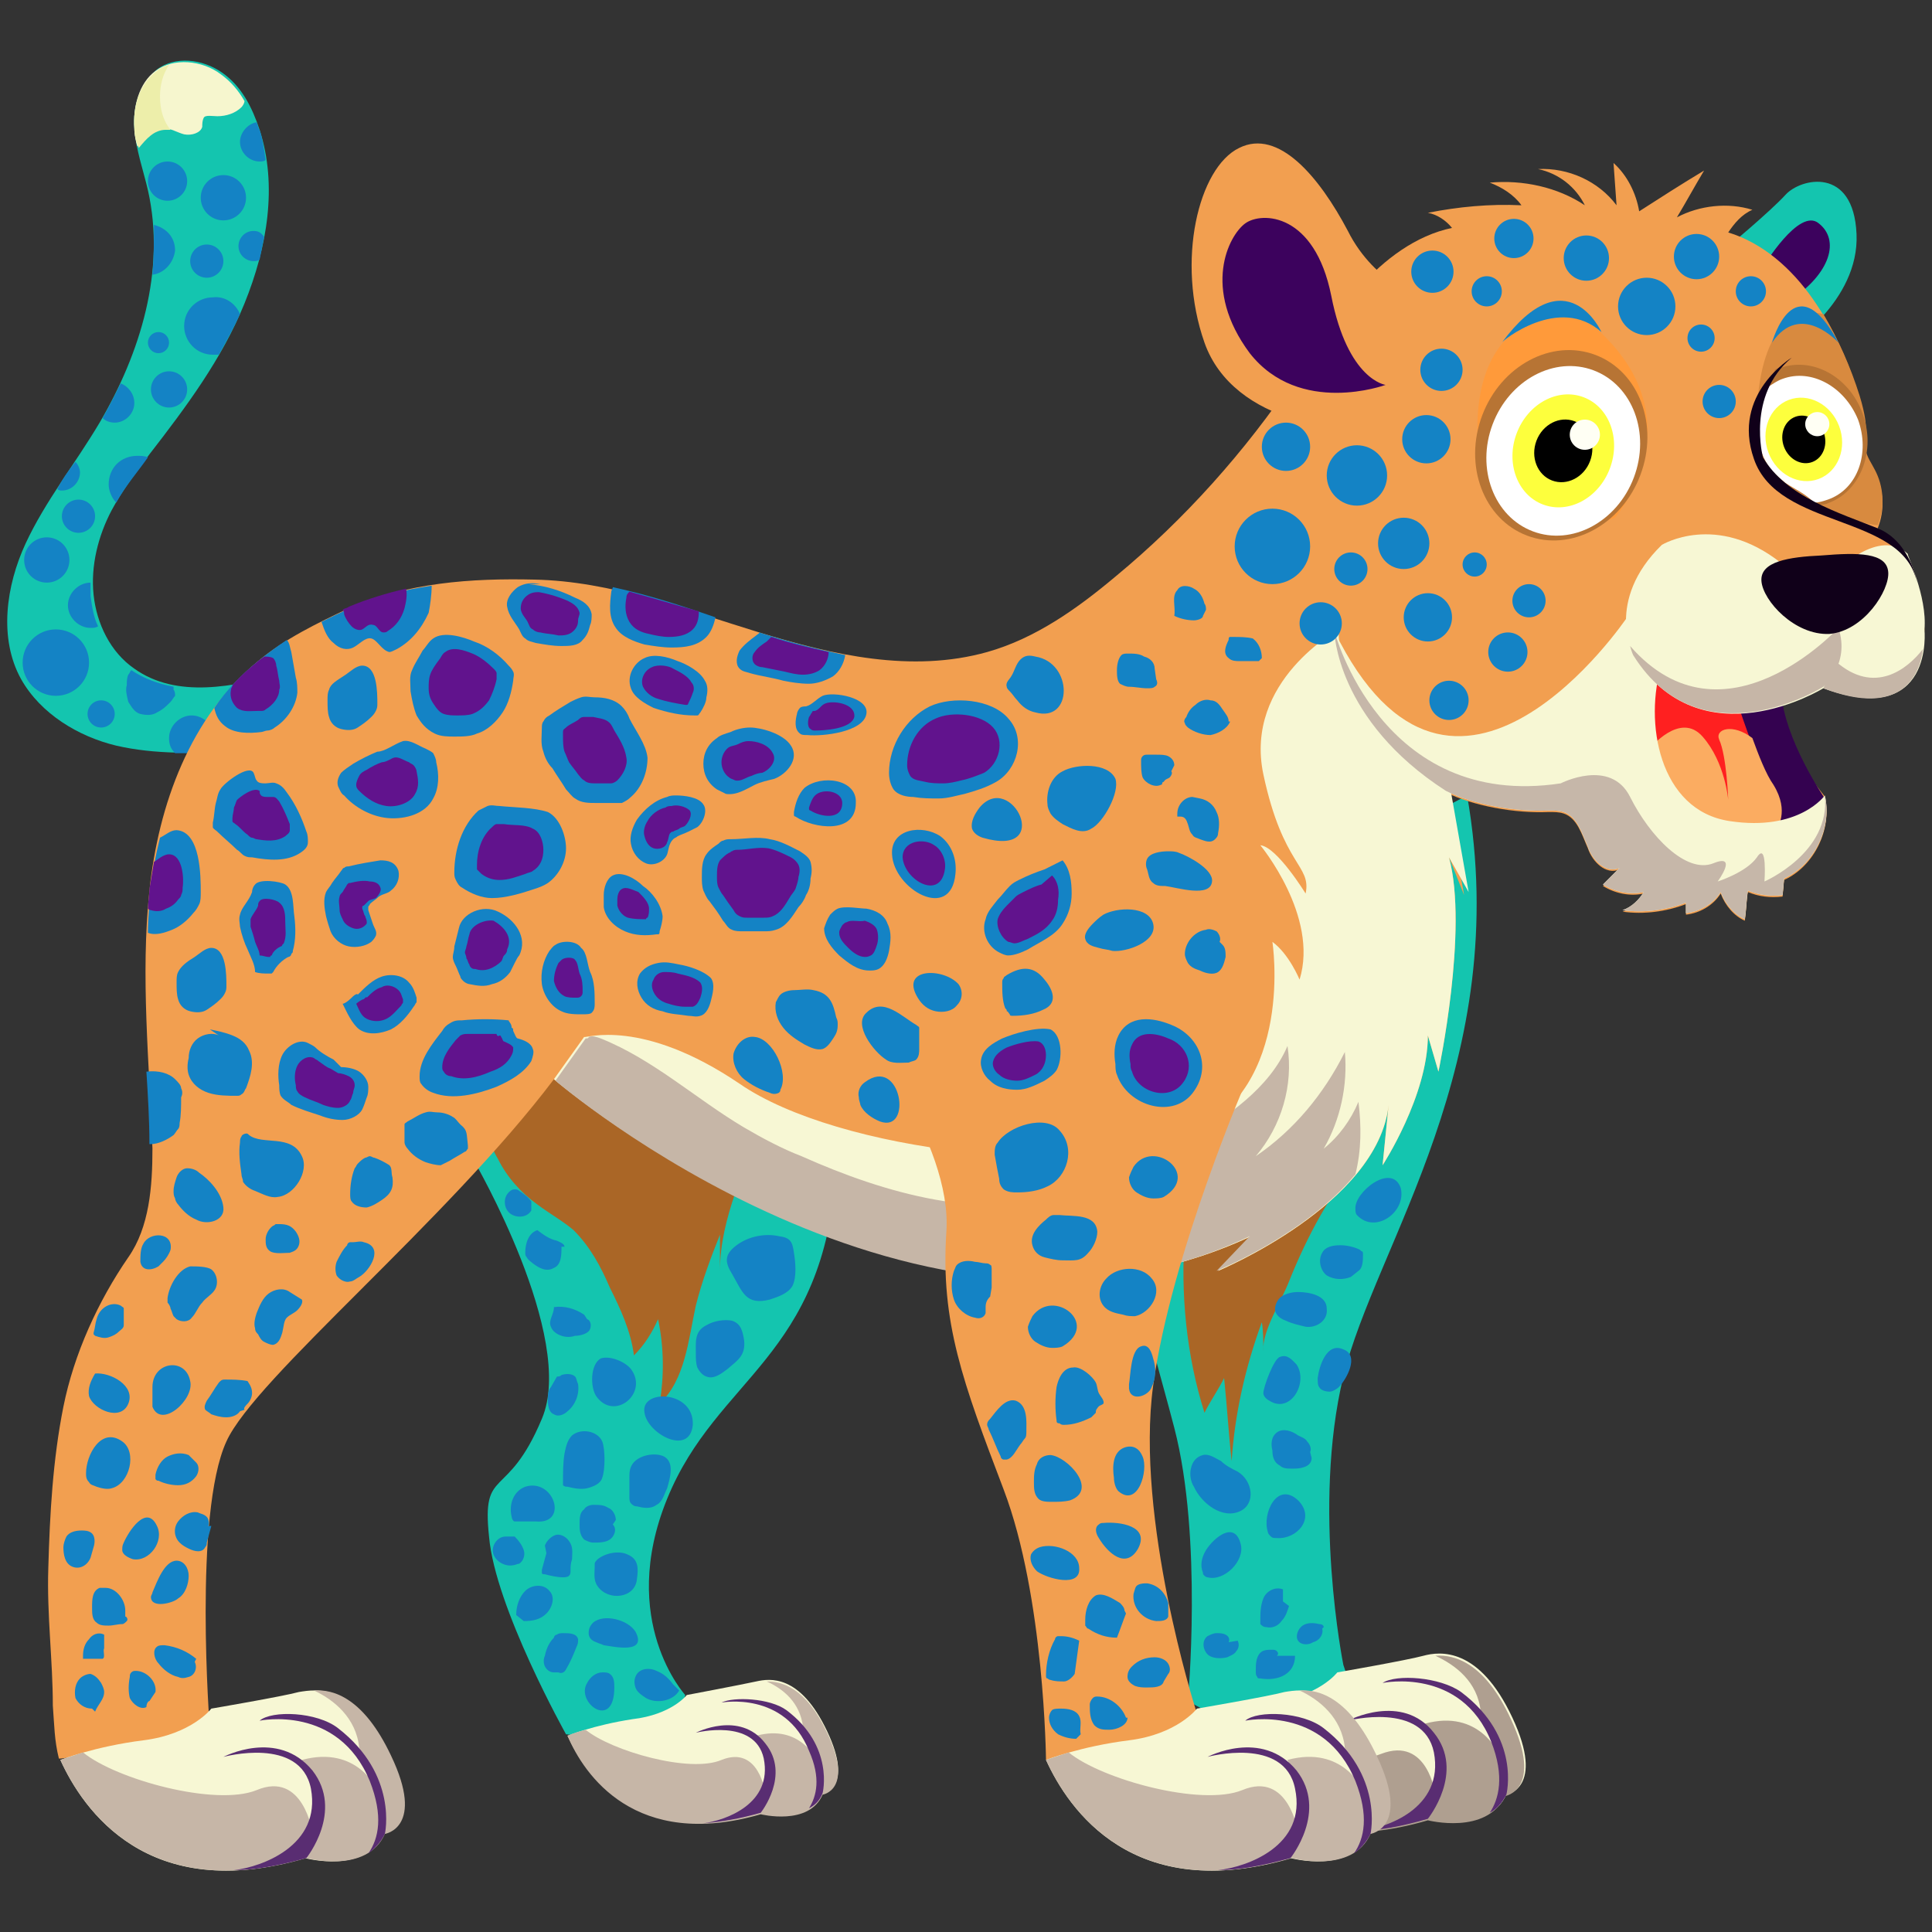 <svg xmlns="http://www.w3.org/2000/svg" viewBox="0 0 128 128" id="Tiger"><rect x="0" y="0" width="128" height="128" fill="#333333" stroke="none"/><path fill="#14c5af" d="M18.8 44.6c-3.3.9-7.1 1.7-9.9-.3-1.6-1.1-2.5-3-2.7-4.9-.2-1.9.3-3.9 1.2-5.6.7-1.3 1.6-2.5 2.5-3.7 2.4-3.1 4.8-6.3 6.3-10s2.2-7.8 1-11.5c-.5-1.5-1.2-2.9-2.5-3.8s-3.1-1.1-4.3-.2c-1.2 1-1.6 2.5-1.5 3.9.1 1.4.6 2.8.9 4.1C11 17.9 9.3 23.4 6.6 28 5 30.7 3 33.2 1.7 36c-1.3 2.8-1.8 6.3-.3 9 1.3 2.3 3.8 3.8 6.3 4.4 2.6.6 5.3.5 7.9.4l3.2-5.2z" class="colorce9538 svgShape"></path><path fill="#1483c5" d="M11.6 49.9c-.3-.3-.4-.6-.4-1 0-.8.7-1.5 1.5-1.5s1.5.7 1.5 1.5c0 .4-.2.8-.4 1h-2.2z" class="color2b0300 svgShape"></path><path fill="#14c5af" d="M114.3 16.5s3-2.5 4-3.6 4.5-1.9 4.7 2.6-4.6 7.5-4.6 7.5l-4.1-6.5z" class="colorce9538 svgShape"></path><path fill="#3c025d" d="M116.8 17.7s2.4-4 3.7-2.9c1.4 1.1.8 3.3-1.9 5.1l-1.8-2.2z" class="color5d1902 svgShape"></path><path fill="#14c5af" d="M76.5 63.6c.9.8 1.2 7.8-.6 13.6-1.8 5.7 0 10.1 1.9 17.4 1.9 7.3.9 18.1.9 18.1l4.6 2.5 6.3-3.1-.6-1.8s-2.1-10.4 0-19.1 11.3-20.8 8.2-38.5M31.4 76.9s6.8 11.7 4.5 17.1c-2.3 5.5-4 3.1-3.5 7.8.4 4.7 5.1 13.1 5.1 13.1l7 .8.9-3.4s-4.5-4.9-1.2-13S54.6 90 55.4 77.5L38.7 66.8l-7.3 10.1z" class="colorce9538 svgShape"></path><path fill="#aa6626" d="M47.7 84.2v-2.4c-.6 1.5-1.2 3.1-1.6 4.7-.5 2.3-.7 4.9-2.4 6.5.3-1.8.3-3.7-.1-5.6-.4.9-.9 1.7-1.6 2.4-.2-1.6-.9-3.1-1.6-4.5-.6-1.4-1.3-2.7-2.4-3.8-.7-.6-1.6-1.1-2.4-1.7-1.1-.8-2-1.8-2.6-3-.6-1-.9-2.2-.9-3.3 0-1.2.5-2.2.9-3.3.9-2.2 2-4.6 4-5.7 1.5-.8 3.4-.9 5-.4 1.7.5 3.2 1.4 4.5 2.5 2.2 1.8 5.2 4.5 4 7.5-1 3.2-2.8 6.5-2.8 10.1zM83.7 89.5c0-.6 0-1.3-.1-1.9-1.1 3-1.8 6.1-2 9.2-.2-1.8-.3-3.6-.5-5.5-.4.8-.9 1.5-1.3 2.3-1.2-3.8-1.6-7.9-1.3-11.9 0-.4.1-.9.3-1.3.3-.5.8-.8 1.3-1.1 3-1.9 6-3.8 9.4-4.9 2.4-.7 1.7.8.7 2-1 1.3-1.9 2.7-2.7 4.1-.8 1.4-1.5 2.9-2.1 4.4-.5 1.3-1.8 3.3-1.7 4.6z" class="coloraa7426 svgShape"></path><path fill="#f29f50" d="M3.2 103.9c.1-3.6.3-7.2 1-10.7.7-3.5 2.3-7 4.3-9.9 1.4-2 1.6-4.7 1.6-7.2-.2-5.7-.8-11.4-.2-17.1.6-5.7 2.7-11.5 7.2-15.2 1.8-1.5 3.9-2.5 6-3.5 3.9-1.7 8.1-2 12.3-1.9 5.1.1 10 2 14.9 3.5s10.1 2.7 15.1 1.3c3.2-.9 6-2.9 8.5-5 4.6-3.8 8.6-8.3 11.9-13.2 1.4-2.1 2.7-4.2 4.3-6 1.6-1.8 3.7-3.4 6.1-3.9-.4-.5-1-.9-1.6-1 2-.4 4.1-.6 6.2-.5-.5-.7-1.3-1.2-2.1-1.5 2.2-.2 4.5.3 6.3 1.5-.6-1.2-1.7-2.1-3.1-2.4 2-.1 4 .8 5.2 2.4l-.2-2.8c.9.8 1.5 2 1.7 3.2 1.4-.9 2.8-1.8 4.3-2.7-.6 1-1.2 2.1-1.8 3.1 1.5-.8 3.4-1 5-.5-.7.3-1.2.9-1.6 1.5 2.3.7 4.2 2.4 5.6 4.4 1.4 2 2.4 4.2 3.1 6.6.8 2.6.2 2.9.4 3.6.1.5.4.9.6 1.3.6 1.1.7 2.5.2 3.7 1.5 1 2 1.7 2.4 3 .4 1.2.7 2.5.7 3.8h-10.8l1.4 5.4c1.2 4.1 2.7 5.3 2.8 5.6.5 2.1-.7 4.6-2.7 5.5l-.1 1.1c-.8.1-1.6 0-2.3-.3-.1.6-.1 1.2-.2 1.9-.7-.3-1.3-1-1.6-1.8-.5.8-1.4 1.3-2.3 1.4v-.7c-1.3.5-2.8.7-4.2.5.6-.2 1.1-.7 1.4-1.2-.9.2-1.9 0-2.7-.5l1.1-1.1c-.9.4-1.8-.5-2.1-1.4-.4-.9-.7-2-1.6-2.3-.3-.1-.6-.1-1-.1-2.2.1-5-.4-6.8-1.3l1.2 6.8-1-2.5c1.3 4.8-.7 14.2-.7 14.2l-.7-2.4c0 4-3 8.6-3 8.6l.4-4c-.7 6.6-11.3 11-11.3 11l2.2-2.3c-22 10.3-46.2-10.4-46.2-10.4-7.1 9.4-19.8 19.8-21.7 24-2.2 4.8-1.1 19-1.1 19s-10 2.2-10 2c-.3-1.2-.3-2.2-.4-3.5 0-3-.4-6-.3-9.1z" class="colorf2bc50 svgShape"></path><path fill="#f7f7d4" d="M49 71.8c6.5 4.5 23 6.4 29.9 3.3 6.9-3.1 5.4-12.7 5.4-12.7 1.1.8 1.8 2.5 1.8 2.5 1.3-4.2-2.6-8.9-2.6-8.9 1.1.1 3 3.2 3 3.2.4-1.9-1.5-1.8-2.8-7.9-1.3-6.2 5-9.6 5-9.6-.3 5.7 9.1 9.6 9.1 9.6l1.1 1.9c-1-.2-2-.5-2.8-.9l1.2 6.8-1.3-2.3c1.3 4.8-.7 14.2-.7 14.2l-.7-2.4c0 4-3 8.6-3 8.6l.4-4c-.7 6.6-11.3 11-11.3 11l2.2-2.3c-22 10.3-46.2-10.4-46.2-10.4l2-2.8c.1.1 3.8-1.3 10.3 3.1z" class="colorf7f0d4 svgShape"></path><path fill="#340250" d="m112.9 43.9 3.2 12.2 4.1-1.4.7-1.8s-2.7-3.9-2.9-7.1c-.1-3.3-5.1-1.9-5.1-1.9z" class="color500502 svgShape"></path><path fill="#ff2020" d="M115 46.2s1.3 4.2 2.4 6c1.1 1.8.3 2.9.3 2.9s-6.4 2.3-8.4-2.7-.4-9.4-.4-9.4l6.1 3.2z" class="colore24951 svgShape"></path><path fill="#fbac61" d="m110 53.5.7-.4-1.4-3.5s2-2.5 3.5-.8 1.7 4.2 1.7 4.2-.1-2.9-.6-4c-.3-.7.9-1.1 2.2-.1.4 1.1.9 2.4 1.4 3.1 1.1 1.8.2 2.9.2 2.9s-5.3 2-7.7-1.4z" class="colorfb6163 svgShape"></path><path fill="#f6f6ce" d="M14.4 7.7c-.3 0-.8-.1-.9.1-.1.2-.1.4-.1.6-.1.4-.7.6-1.2.5-.4-.1-.9-.4-1.3-.4-.8 0-1.3.6-1.8 1.2-.1-.3-.2-.8-.2-1.2-.1-1.4.3-3 1.4-3.8 1.2-.9 3.1-.7 4.3.2.7.5 1.2 1.1 1.6 1.8 0 .1-.1.3-.2.4-.4.4-1 .6-1.6.6z" class="colorf6f0ce svgShape"></path><path fill="#edeeaa" d="M10.4 4.7c.2-.2.5-.3.8-.4-.4.6-.6 1.3-.6 2.1s.2 1.6.7 2.2H11c-.8 0-1.3.6-1.8 1.2-.2-.4-.3-.9-.3-1.3-.1-1.4.3-2.9 1.5-3.8z" class="coloreedcaa svgShape"></path><path fill="#f29f50" d="M94.5 19.9s-3.4-1-5.2-4.6c-1.9-3.6-4.6-6.8-7.2-5.5-2.7 1.3-4.2 7.5-2.3 12.9 1.9 5.4 9.6 6.4 12.8 5.1 3.1-1.3 1.9-7.9 1.9-7.9z" class="colorf2bc50 svgShape"></path><path fill="#3c025d" d="M91.8 25.5s-2.5-.3-3.6-5.9c-1.1-5.5-4.6-5.6-5.7-4.8-1.1.8-2.9 4.3.3 8.6 3.3 4.2 9 2.1 9 2.1z" class="color5d1902 svgShape"></path><path fill="#f7f7d4" d="m107.8 40.9 2.6-2.2s.9 1.5-.3 5.3-.2 9.7 4.5 10.4c4.6.7 6.3-1.7 6.3-1.7.5 2.1-.7 4.6-2.7 5.5l-.1 1.1c-.8.1-1.6 0-2.3-.3-.1.6-.1 1.2-.2 1.9-.7-.3-1.3-1-1.6-1.8-.5.8-1.4 1.3-2.3 1.4v-.7c-1.3.5-2.8.7-4.2.5.6-.2 1.1-.7 1.4-1.2-.9.2-1.9 0-2.7-.5l1.1-1.1c-.9.4-1.8-.5-2.1-1.4-.4-.9-.7-2-1.6-2.3-.3-.1-.6-.1-1-.1-2.2.1-5-.4-6.8-1.3-7.3-4.7-7.4-10.6-7.4-10.6 7.9 16.2 19.4-.9 19.4-.9z" class="colorf7f0d4 svgShape"></path><path fill="#f7f7d4" d="M127.5 41.7s.7 6.6-6.7 3.9c0 0-8.1 5-12.6-2.2 0 0-1.9-3.6 1.9-7.3 0 0 3.6-2.2 7.9 1.2l3.6.6s2.9-3 4.8-1.2c-.1 0 1.3 2.8 1.1 5z" class="colorf7f0d4 svgShape"></path><path fill="#c6b6a7" d="M108.2 43.4s-.1-.2-.2-.6c6.2 7.1 13.8-1.2 13.8-1.2.8 2.4-1 3.9-1 3.9s-8.1 5.1-12.6-2.1z" class="colorc6bea7 svgShape"></path><path fill="#c6b7a9" d="M103.4 51.9s3.3-1.7 4.6.9c1.3 2.6 3.7 5.1 5.5 4.4 1.7-.7.3 1.2.3 1.2s1.9-.6 2.6-1.6c.7-1.1.5 1.6.5 1.6s4.4-1.9 4-5.7c.5 2.1-.7 4.6-2.7 5.5l-.1 1.1c-.8.1-1.6 0-2.3-.3-.1.6-.1 1.2-.2 1.9-.7-.3-1.3-1-1.6-1.8-.5.8-1.4 1.3-2.3 1.4v-.7c-1.3.5-2.8.7-4.2.5.6-.2 1.1-.7 1.4-1.2-.9.2-1.9 0-2.7-.5l1.1-1.1c-.9.4-1.8-.5-2.1-1.4-.4-.9-.7-2-1.6-2.3-.3-.1-.6-.1-1-.1-2.2.1-5-.4-6.8-1.3-7.3-4.7-7.4-10.6-7.4-10.6s3.1 11.9 15 10.1z" class="colorc6bea9 svgShape"></path><circle cx="89.9" cy="31.5" r="2" fill="#1483c5" class="color2b0300 svgShape"></circle><circle cx="93" cy="36" r="1.7" fill="#1483c5" class="color2b0300 svgShape"></circle><circle cx="89.5" cy="37.7" r="1.1" fill="#1483c5" class="color2b0300 svgShape"></circle><circle cx="94.6" cy="40.9" r="1.6" fill="#1483c5" class="color2b0300 svgShape"></circle><circle cx="99.9" cy="43.2" r="1.3" fill="#1483c5" class="color2b0300 svgShape"></circle><circle cx="101.3" cy="39.8" r="1.1" fill="#1483c5" class="color2b0300 svgShape"></circle><circle cx="97.7" cy="37.4" r=".8" fill="#1483c5" class="color2b0300 svgShape"></circle><circle cx="96" cy="46.4" r="1.3" fill="#1483c5" class="color2b0300 svgShape"></circle><circle cx="94.5" cy="29.1" r="1.6" fill="#1483c5" class="color2b0300 svgShape"></circle><circle cx="95.5" cy="24.5" r="1.4" fill="#1483c5" class="color2b0300 svgShape"></circle><circle cx="98.5" cy="19.3" r="1" fill="#1483c5" class="color2b0300 svgShape"></circle><circle cx="105.1" cy="17.1" r="1.5" fill="#1483c5" class="color2b0300 svgShape"></circle><circle cx="109.1" cy="20.3" r="1.9" fill="#1483c5" class="color2b0300 svgShape"></circle><circle cx="112.7" cy="22.4" r=".9" fill="#1483c5" class="color2b0300 svgShape"></circle><circle cx="113.9" cy="26.6" r="1.1" fill="#1483c5" class="color2b0300 svgShape"></circle><circle cx="116" cy="19.3" r="1" fill="#1483c5" class="color2b0300 svgShape"></circle><circle cx="112.4" cy="17" r="1.5" fill="#1483c5" class="color2b0300 svgShape"></circle><circle cx="100.3" cy="15.8" r="1.3" fill="#1483c5" class="color2b0300 svgShape"></circle><circle cx="94.9" cy="18" r="1.4" fill="#1483c5" class="color2b0300 svgShape"></circle><circle cx="85.2" cy="29.6" r="1.6" fill="#1483c5" class="color2b0300 svgShape"></circle><circle cx="84.3" cy="36.2" r="2.5" fill="#1483c5" class="color2b0300 svgShape"></circle><circle cx="87.5" cy="41.3" r="1.4" fill="#1483c5" class="color2b0300 svgShape"></circle><path fill="#1483c5" d="M79.5 52.9c.5.1.9.4 1.1.9.2.4.2.9.1 1.4 0 .2-.1.3-.2.4-.3.3-.7.1-1 0-.2-.1-.4-.1-.5-.3-.2-.2-.2-.4-.3-.7s-.2-.5-.5-.5H78v-.2c0-.6.5-1.1 1-1.1M78.1 56.5c-.2-.1-.5-.1-.7-.1-.5 0-1.2.1-1.4.5-.1.2-.1.5 0 .7.1.3.1.7.4.9.2.2.5.2.8.2.8.1 3 .8 3.1-.3.1-.8-1.6-1.7-2.2-1.9zM80.8 62.4c.1-.2 0-.5-.2-.7-.2-.1-.5-.2-.7-.1-.8.1-1.4.9-1.4 1.6 0 .2.1.4.2.6.2.3.5.4.8.5.4.2.9.3 1.2.1.3-.2.4-.6.5-1 0-.3 0-.6-.2-.8M77.8 50.7c0-.3-.2-.5-.4-.6-.2-.1-.5-.1-.8-.1H76c-.1 0-.2 0-.3.1-.1.1-.1.2-.1.3 0 .4 0 .8.1 1.1.2.4.8.7 1.2.5 0 0 .1 0 .1-.1 0 0 0-.1.1-.1.1-.2.3-.2.4-.3.1-.1.2-.3.1-.4M81.4 47.8c0-.3-.2-.5-.4-.8-.2-.3-.4-.6-.8-.6-.3-.1-.7 0-1 .3-.3.2-.5.5-.6.8-.1.1-.2.3-.1.4 0 .1.1.2.2.3.4.3 1 .5 1.5.5.5-.1 1.1-.4 1.3-.9M76.5 44.3c0-.4-.3-.7-.7-.8-.3-.2-.7-.2-1.1-.2-.1 0-.3 0-.4.1-.2.2-.3.6-.3 1 0 .3 0 .7.2.9.2.1.4.2.6.2.4 0 .8.1 1.2.1.2 0 .4 0 .5-.1.2-.1.2-.3.1-.5M79.9 40.4c0-.1 0-.3-.1-.4-.1-.4-.3-.8-.7-1-.3-.2-.9-.3-1.1.1-.4.4-.1 1.1-.2 1.7.4.2.9.3 1.3.3.2 0 .6-.1.6-.3M83.6 43.6c0-.5-.2-1-.6-1.3-.4-.1-.9-.1-1.3-.1h-.2c-.1 0-.1.1-.1.2-.2.4-.4.9 0 1.2.2.2.5.2.7.2h1.3M68.6 43.5c-.4-.1-.7-.1-1 .2-.3.3-.4.8-.6 1.1-.1.2-.4.4-.3.7 0 .1.1.2.2.3.2.2.3.4.5.6.3.4.7.7 1.2.8 2.5.7 2.5-3.3 0-3.7zM70.4 51.1c-.8.4-1.1 1.4-1 2.2 0 .2.1.4.2.6.2.3.5.5.8.7.6.3 1.3.7 1.9.3.8-.4 1.9-2.4 1.6-3.3-.5-1.1-2.6-1-3.5-.5zM64.9 53.5c-.3.4-.6.9-.5 1.4.1.3.4.5.7.6 4.8 1.4 1.9-4.5-.2-2zM61.6 46.8c-1.6.8-2.7 2.6-2.7 4.4 0 .4.1.8.3 1.1.3.4.9.5 1.3.5.6.1 1.1.1 1.7.1.6 0 1.2-.2 1.7-.3.7-.2 1.4-.4 2.1-.8 1.4-.8 2-2.9.8-4.2-1.1-1.3-3.7-1.5-5.2-.8z" class="color2b0300 svgShape"></path><path fill="#61138d" d="M62 47.6c-1.2.5-1.9 1.8-1.9 3.1 0 .3.1.5.2.7.2.3.6.3 1 .4.4.1.8.1 1.2.1.4 0 .8-.1 1.2-.2.5-.1 1-.3 1.5-.5 1-.6 1.4-2.1.6-3-.8-.9-2.7-1.1-3.8-.6z" class="color8d3b13 svgShape"></path><path fill="#1483c5" d="M54.5 46.1c-.4.2-.7.6-1.1.7-.1 0-.3 0-.4.1-.1.1-.2.3-.2.4-.1.4-.2 1 .2 1.3.1.1.3.1.5.1 1 .1 3.7-.2 3.9-1.4.2-1.1-2.2-1.5-2.9-1.2z" class="color2b0300 svgShape"></path><path fill="#61138d" d="M54.7 46.6c-.3.1-.4.4-.7.5-.1 0-.2 0-.2.1-.1.1-.1.2-.2.3-.1.3-.1.7.1.8.1.1.2.1.3.1.6 0 2.4-.1 2.6-.9.1-.9-1.4-1.1-1.9-.9z" class="color8d3b13 svgShape"></path><path fill="#1483c5" d="M53.3 52.2c-.4.4-.6 1-.7 1.6v.2c0 .1.1.1.1.1 1.2.8 4 1.2 4-.9.1-1.6-2.3-1.9-3.4-1z" class="color2b0300 svgShape"></path><path fill="#61138d" d="M54 52.7c-.2.2-.3.5-.4.8v.1s0 .1.1.1c.6.4 2.1.7 2.1-.5 0-.8-1.3-1-1.8-.5z" class="color8d3b13 svgShape"></path><path fill="#1483c5" d="M59.1 56.6c.1 2.3 3.9 4.5 4.2 1.3.1-.9-.2-1.9-1-2.5-1.2-.8-3.3-.5-3.2 1.2z" class="color2b0300 svgShape"></path><path fill="#61138d" d="M59.8 56.8c.1 1.5 2.5 2.9 2.8.8.1-.6-.2-1.3-.7-1.6-.7-.5-2.1-.3-2.1.8z" class="color8d3b13 svgShape"></path><path fill="#1483c5" d="M70.4 57c.5.6.6 1.4.6 2.2 0 .7-.2 1.4-.6 2-.5.8-1.5 1.2-2.3 1.7-.4.2-.9.4-1.3.4-.2 0-.4-.1-.6-.2-.8-.4-1.2-1.4-.9-2.2.1-.5.5-.9.8-1.3.3-.3.5-.6.8-.9.2-.2.4-.3.6-.4.6-.3 1.1-.5 1.7-.7l1.2-.6z" class="color2b0300 svgShape"></path><path fill="#61138d" d="M69.7 58c.4.4.5 1 .4 1.6 0 .5-.1 1-.4 1.4-.4.6-1 .9-1.6 1.2-.3.1-.6.3-.9.3-.1 0-.3-.1-.4-.1-.5-.3-.8-1-.7-1.5.1-.3.3-.6.6-.9l.6-.6c.1-.1.3-.2.5-.3.4-.2.8-.4 1.2-.5l.7-.6z" class="color8d3b13 svgShape"></path><path fill="#1483c5" d="M73.1 60.6c-.3.2-.5.4-.7.6-.3.3-.6.7-.5 1 .1.4.5.5.9.6.3.1.6.1.9.2.9.1 3-.6 2.7-1.8-.3-1.2-2.4-1.1-3.3-.6zM63.5 65.2c.3.4.3 1-.1 1.4-.3.4-.9.5-1.4.4-.5-.1-.9-.4-1.2-.9-1.2-2 1.7-2 2.7-.9zM57.3 71.7c-.3.2-.5.6-.4 1 0 .2.1.4.1.5.2.5.8.9 1.3 1.1 2.2.8 1.4-4.4-1-2.6zM90 84.2c.3-.2.3-.7.3-1.1 0-.1 0-.2-.1-.2l-.1-.1c-.4-.2-.9-.3-1.3-.3-.5 0-1 .1-1.2.5-.3.5-.1 1.2.3 1.5.5.3 1.1.3 1.6.1M89.8 80.1c0 .1 0 .3.1.4 1.2 1.3 3.3-.2 2.9-1.8-.6-1.7-3.1.3-3 1.4zM87.3 91.3c0 .2 0 .5.1.6.1.2.4.3.7.3.2 0 .5-.2.6-.3.5-.5 1.4-2.1.3-2.5-1.1-.5-1.6 1.1-1.7 1.9zM83.7 92.3c0 .2.2.4.4.5 1.4.9 2.6-1.2 1.8-2.4-.3-.3-.6-.7-1.1-.5-.4.1-1.1 2-1.1 2.4zM86 85.6c-.4 0-.8.1-1.1.3-.3.2-.5.7-.4 1 .1.3.4.5.7.6.4.2.9.3 1.3.4.7.1 1.5-.4 1.4-1.2 0-.9-1.2-1.1-1.9-1.1zM82 97.5c-.4-.2-.8-.4-1.1-.7-.4-.2-.8-.5-1.2-.4-.4.1-.7.4-.8.9-.1.4 0 .9.2 1.2.5 1.1 1.9 2.2 3.1 1.6 1-.5.8-2-.2-2.6zM79.9 102.7c-.3.5-.4 1-.2 1.5 0 .1 0 .1.1.2 0 0 .1.1.2.1 1.1.3 2.5-1.1 2.2-2.2-.4-1.6-1.8-.4-2.3.4zM84 101.5c0 .1.1.2.2.3.1.1.2.1.4.1 1.3.1 2.6-1.3 1.4-2.5-1.4-1.3-2.4.9-2 2.1zM86.8 96.2c.1-.2 0-.5-.2-.7-.1-.2-.4-.3-.6-.4-.4-.3-1-.5-1.4-.2-.4.3-.4.8-.3 1.2 0 .4.1.8.5 1 .2.2.5.2.8.2.3 0 .5 0 .8-.1.3-.1.5-.3.5-.6M85 106.1v-.8c-.5-.2-1.1.1-1.3.6-.2.5-.2 1-.2 1.5v.2c.1.1.2.2.4.2.4.1.8-.1 1-.4.3-.3.4-.7.5-1M85.8 109.7c0 1.2-1.1 1.7-2.3 1.5-.1 0-.2 0-.2-.1-.1-.1-.1-.2-.1-.4 0-.4 0-.9.3-1.2.2-.2.5-.2.8-.2.1 0 .2 0 .3.1.1.1.1.2 0 .3M81.4 108.8c.1-.2 0-.4-.2-.5-.2-.1-.4-.1-.6-.1-.2 0-.4.1-.6.2-.4.3-.3.9 0 1.2s.9.3 1.3.2c.2-.1.5-.2.6-.4.2-.2.2-.5.1-.7M87.7 107.8c0-.1-.1-.2-.3-.2-.4-.1-.8-.1-1.1.1-.3.2-.5.7-.3 1 .2.3.7.3 1 .1.4-.1.7-.5.6-.9M52.5 85.2c-.3.5-.9.7-1.5.9-1.6.4-1.8-.5-2.5-1.7-.5-.8-.5-1.3.3-1.9.8-.6 1.9-.8 2.8-.6.8.1.9.4 1 1.1.1.6.2 1.6-.1 2.2zM48.2 90.7c-.4.3-.9.7-1.4.5-.3-.1-.5-.4-.6-.6-.1-.3-.1-.6-.1-.9 0-.8-.1-1.5.7-1.9.5-.3 1.2-.4 1.7-.3.6.2.7.7.8 1.3.1 1-.4 1.3-1.1 1.9zM42.7 93.6c.2 1.4 3 2.9 3.2.8.1-2.3-3.5-2.4-3.2-.8zM41.9 97c-.2.3-.2.6-.2.9v1.3c0 .1 0 .3.1.4.1.1.2.2.4.2.4.1.9.2 1.3-.1.4-.2.5-.7.7-1.1.2-.7.5-1.7-.2-2.1-.6-.3-1.7-.1-2.1.5zM39.5 92.5c1.2 1.7 3.5-.2 2.3-1.8-.4-.5-1.4-.9-2-.7-.7.4-.7 1.9-.3 2.5zM38.7 87.1c-.6-.4-1.3-.6-2-.5 0 .5-.4.9-.2 1.3.1.3.4.5.7.6s.6.1.9 0c.3 0 .7-.1.9-.3.2-.2.2-.7-.1-.8M37.4 82.6c0-.2-.3-.3-.5-.4-.5-.1-.9-.4-1.3-.7-.6.2-.8.9-.8 1.5 0 .1 0 .2.1.3.1.2.3.3.4.4.4.3.9.6 1.4.3.5-.2.5-.9.5-1.4M35.2 79.6c-.2-.3-.5-.5-.8-.7-.1-.1-.2-.1-.3-.1-.2 0-.3.1-.4.2-.4.4-.3 1.1.1 1.4.4.3 1.1.3 1.4-.2M36.9 91.2c.1 0 .2 0 .3-.1.3-.1.7-.1.9.1.1.1.1.3.2.5.1.7-.2 1.4-.7 1.8-.2.2-.6.4-.9.2-.3-.1-.4-.5-.4-.9 0-.3 0-.7.2-.9M37.9 95.1c-.3.3-.4.7-.5 1.2-.1.6-.1 1.3-.1 1.9v.2c.1.1.2.1.3.1.4.1.9.2 1.3.1s.9-.3 1-.7c.2-.5.2-1.9 0-2.4-.3-.7-1.4-.9-2-.4zM40.8 100.7c0-.3-.2-.7-.5-.8-.3-.2-.6-.2-1-.2-.2 0-.5.1-.6.3-.3.2-.3.6-.3 1 0 .3 0 .7.3 1 .2.1.4.2.6.2.4 0 .8 0 1.1-.2.3-.2.5-.7.2-1M34.8 98.5c-.8.3-1.1 1.2-.9 2 0 .1.1.3.2.3h1.4c2.2.2 1.2-2.9-.7-2.3zM39.6 103.3c-.1.1-.2.2-.2.3v.2c0 .4-.1.9.2 1.3.7 1 2.5.8 2.6-.5.1-.7.1-1.3-.6-1.6-.6-.3-1.5-.1-2 .3zM39.3 107.5c-.2.2-.3.4-.3.7 0 .3.2.5.5.6.2.1.3.1.5.2.7.1 2.9.6 2.1-.9-.5-.8-2.1-1.2-2.8-.6zM44.6 111.6c-.3-.4-.6-.7-1.1-.9-.4-.2-1-.2-1.3.2-.2.3-.2.6-.1.9.1.3.4.5.7.7.7.4 1.8.2 2.2-.5M40.7 111.8c0-.3 0-.7-.3-.9-.1-.1-.3-.1-.5-.1-.4 0-.8.3-1 .7-.8 1.3 1.8 3.2 1.8.3zM37 110.8c.2.1.4 0 .5-.2.3-.5.5-1 .7-1.5.1-.2.1-.3.1-.5-.1-.4-.6-.4-1-.4-.1 0-.3 0-.4.1-.1 0-.2.1-.2.2-.3.3-.5.7-.6 1.2-.1.2-.1.5 0 .7s.3.4.6.4M34.7 107.4c.6 0 1.1-.1 1.5-.5s.6-1.1.2-1.5c-.4-.5-1.2-.4-1.6 0-.4.4-.6 1-.6 1.6M36.2 102.9c-.1.4-.2.7-.3 1.1v.2c0 .1.1.1.2.1.4.1.8.2 1.2.2.1 0 .3 0 .4-.1.1-.1.1-.2.1-.4s0-.4.1-.7c0-.4.1-.8-.2-1.2-.2-.3-.6-.5-.9-.4s-.6.4-.7.7M33.5 101.8c-.6 0-1 .7-.8 1.2.2.5.8.8 1.3.7.1 0 .3-.1.4-.1.3-.2.4-.6.3-.9-.1-.3-.3-.6-.6-.9M13 109.9c-.6-.5-1.3-.8-2.1-.9-.2 0-.4 0-.5.1-.3.2-.2.8.1 1.1.3.4.8.8 1.3.9.2.1.4.1.7 0 .4-.1.6-.6.4-1M10.3 112.1c.1-.7-.6-1.4-1.3-1.4-.1 0-.2 0-.3.1-.1.1-.1.2-.1.3-.1.5-.1 1 0 1.4.2.4.7.8 1.1.6 0-.2.1-.4.2-.4M6.3 113.4c.2-.5.6-.8.6-1.3 0-.2-.1-.4-.2-.6-.2-.3-.4-.5-.7-.6-.2 0-.5.1-.7.3-.3.3-.4.8-.3 1.3.2.4.6.7 1.1.7M6.9 108.6v-.3c-.4-.2-.8 0-1 .3-.3.3-.4.7-.4 1.1v.2h1.3c.2-.1 0-.5.1-.7M8.3 106.7c0-.7-.6-1.5-1.3-1.5h-.4c-.5.2-.5.8-.5 1.3 0 .4 0 .8.3 1 .2.2.5.2.8.2.3 0 .6-.1.9-.1.1 0 .2-.1.3-.2.1-.1 0-.3-.1-.3M10.1 105.5c0 .1-.1.2-.1.3 0 .8 1.5.4 1.8.1.5-.3.7-1 .7-1.5s-.3-1-.8-1c-.8 0-1.3 1.4-1.6 2.1zM13.8 101.1c.1-.2 0-.5-.1-.6-.2-.2-.4-.2-.6-.3-.5-.1-1 .2-1.3.6s-.3 1 .1 1.4c.2.2.4.3.6.4.4.2.9.3 1.1-.1.1-.1.1-.2.1-.3.1-.4.2-.7.3-1.1M8.2 102.2c-.1.2-.1.3-.1.5 0 .3.4.5.7.6 1.1.2 2.1-1.2 1.6-2.2-.7-1.5-1.9.4-2.2 1.1zM6.2 102.5c.1-.3.1-.7-.1-.9-.2-.2-.5-.2-.7-.2-.4 0-.8.1-1 .4-.1.2-.2.5-.2.7 0 .5.1 1.1.6 1.3.5.2 1-.1 1.2-.6M5.7 97.6c0 .2 0 .4.2.6.1.2.3.2.5.3.3.1.7.2 1 .1 1.2-.3 1.7-2.4.7-3.1-1.4-1-2.4.9-2.4 2.1zM12.5 96.4c-.5-.2-1-.1-1.4.1-.4.2-.7.7-.8 1.2v.3c.1.1.1.1.2.1.4.2.9.3 1.3.3.5 0 .9-.2 1.2-.6.2-.3.2-.7 0-.9M16.2 93.4c-.1-.1.1-.3.2-.4.2-.2.3-.5.3-.7 0-.3-.1-.5-.3-.8-.5-.1-1-.1-1.5-.1-.1 0-.2 0-.3.1l-.1.1c-.3.4-.5.8-.8 1.2-.1.2-.2.4-.1.6.1.1.3.2.4.3.3.1.6.2 1 .2.3 0 .7-.1.9-.4M10.1 91.9v1.3c.6 1.5 2.8-.5 2.5-1.7-.3-1.6-2.5-1.3-2.5.4zM6.3 91c-.3.5-.5 1-.4 1.5.3.9 2.1 1.7 2.6.5s-1.2-2.1-2.2-2zM6.4 87.4c-.1.3-.1.6-.2.9v.1l.1.1c.3.1.6.2.9.1.3-.1.5-.2.7-.4.1-.1.3-.2.3-.4v-1.1c0-.1-.1-.1-.2-.2-.6-.3-1.4.1-1.6.9zM11.1 86v.3c.1.1.2.3.2.4.1.2.1.3.2.5l.2.2c.3.2.8.2 1-.1.3-.3.4-.7.7-1 .2-.3.6-.5.8-.8.3-.4.2-1.1-.2-1.4-.3-.2-1-.2-1.4-.2-.8.2-1.4 1.3-1.5 2.1zM19.2 85.6c-.4-.3-1-.2-1.4.1-.4.3-.6.8-.8 1.3-.1.3-.2.7-.1 1 0 .2.1.3.2.4.1.2.2.4.4.5.2.1.4.2.6.2.4-.1.5-.5.6-.8.1-.4.1-.8.3-1 .2-.2.5-.3.7-.5.2-.2.4-.5.3-.7M24.1 82.3c-.2-.1-.5 0-.7 0h-.2c-.1 0-.2.1-.2.2-.3.3-.5.7-.7 1.1-.1.3-.1.6 0 .9.2.3.6.5.9.4.2 0 .4-.2.6-.3.7-.4 1.7-2 .3-2.3zM18.5 81.1h-.2c-.1 0-.1.1-.2.1-.3.2-.5.6-.5.9 0 .3 0 .6.3.8.3.2 1 .1 1.3.1.3-.1.5-.2.6-.5.1-.3 0-.6-.2-.9-.3-.4-.6-.5-1.1-.5zM11.3 82.8c-.1.3-.3.6-.5.8l-.3.3c-.5.3-1.1.3-1.2-.3 0-.4 0-.9.2-1.2.4-.8 2-.8 1.8.4zM13.2 77.7c-.2-.2-.5-.3-.8-.3-.3 0-.6.3-.7.6-.1.3-.2.6-.2.9 0 .2 0 .3.1.5 0 .1.1.3.2.4.3.4.7.8 1.2 1 .7.4 1.9.1 1.8-.8-.1-1-1-1.9-1.6-2.3zM16.5 75.2c-.1-.1-.1-.1-.2-.1s-.3.1-.3.2c-.1.1-.1.3-.1.4-.1.7 0 1.4.1 2.1 0 .2.1.3.1.5.2.3.5.5.8.6.5.2 1 .5 1.5.4 1.1-.1 2.1-1.7 1.6-2.7-.7-1.5-2.6-.7-3.5-1.4zM24.8 76.7c-.1 0-.2-.1-.3-.1-.1 0-.2.1-.3.1-.2.1-.3.2-.5.4-.1.1-.1.2-.2.3-.2.5-.3 1.1-.3 1.7 0 .2 0 .4.1.5.2.3.6.4 1 .4.4-.1.7-.3 1-.5.6-.4.8-.8.7-1.5-.1-.3 0-.6-.2-.8-.3-.2-.7-.4-1-.5zM11.6 71.5c.2.2.4.4.4.6.1.2.1.4 0 .6 0 .6 0 1.2-.1 1.7 0 .1 0 .3-.1.4-.1.1-.2.3-.3.4-.4.3-1 .6-1.5.6h-.1c0-1.6-.1-3.2-.2-4.8.8-.1 1.5.1 1.9.5zM14.5 68.6c-.4-.2-1-.1-1.4.2-.4.3-.6.8-.6 1.3-.1.4-.1.8 0 1.1.2.6.7 1 1.3 1.2.6.2 1.3.2 1.9.2.1 0 .2 0 .3-.1.2-.1.2-.3.3-.4.3-.8.6-1.7.2-2.5-.2-.5-.6-.8-1.1-1-.5-.2-1-.3-1.5-.4M22.1 70.2c-.4-.2-.9-.5-1.2-.8-.1-.1-.3-.2-.5-.3-.6-.3-1.4.2-1.7.8-.3.6-.3 1.4-.2 2 0 .2 0 .5.1.7.2.3.5.4.7.6.6.3 1.3.5 1.9.7.5.2 1 .3 1.5.3s1.1-.3 1.3-.7c.1-.2.2-.5.3-.8.1-.2.1-.5.1-.7 0-.4-.3-.8-.6-1-.3-.2-.8-.3-1.2-.3" class="color2b0300 svgShape"></path><path fill="#61138d" d="M21.9 70.8c-.3-.1-.5-.3-.8-.5-.1-.1-.2-.1-.3-.2-.4-.2-.9.1-1.1.5-.2.4-.2.9-.1 1.3 0 .1 0 .3.1.4.1.2.3.3.5.4.4.2.8.3 1.2.5.3.1.6.2 1 .2.3 0 .7-.2.8-.5.1-.1.1-.3.2-.5 0-.2.1-.3.1-.5 0-.3-.2-.5-.4-.6-.2-.1-.5-.2-.7-.2" class="color8d3b13 svgShape"></path><path fill="#1483c5" d="M30.5 74.5c-.2-.2-.3-.4-.5-.5-.3-.2-.7-.3-1-.3-.3 0-.5-.1-.8 0-.4.1-.8.4-1.2.6-.1.1-.2.1-.2.2v1.2c0 .1.1.3.2.4.3.4.7.7 1.2.9.3.1.7.2 1 .2l.6-.3c.3-.2.7-.4 1-.6.1 0 .1-.1.2-.2v-.2c-.1-.8 0-1-.5-1.4zM33.7 67.6c-1-.1-2.1-.1-3.1 0-.3 0-.5 0-.8.2-.2.1-.4.3-.5.5-.7.9-1.5 1.9-1.5 3 0 .2 0 .4.1.5.2.3.5.5.8.6 1.3.5 2.9.1 4.2-.4.9-.4 1.8-.9 2.3-1.7.1-.3.2-.6.1-.8-.1-.4-.6-.6-1-.7-.1 0-.2-.3-.3-.5 0-.1 0-.2-.1-.2 0-.3-.2-.4-.2-.5z" class="color2b0300 svgShape"></path><path fill="#61138d" d="M32.9 68.5H31c-.2 0-.3 0-.5.1l-.3.3c-.4.5-.9 1.1-.9 1.8 0 .1 0 .2.1.3.1.2.3.3.5.3.8.3 1.7.1 2.6-.3.6-.2 1.1-.5 1.4-1.1.1-.2.1-.3.1-.5-.1-.2-.4-.3-.6-.4-.1 0-.1-.2-.2-.3 0 0 0-.1-.1-.1-.1.1-.2 0-.2-.1z" class="color8d3b13 svgShape"></path><path fill="#1483c5" d="M22.7 66.5c.3.6.6 1.3 1.1 1.7.6.4 1.4.3 2.1 0 .6-.3 1.1-.9 1.5-1.5.1-.1.1-.2.2-.3v-.3c-.1-.3-.2-.7-.5-1-.4-.5-1.2-.6-1.8-.4-.6.2-1.1.7-1.6 1.2 0-.1-.2 0-.3.1-.1.1-.5.5-.7.5z" class="color2b0300 svgShape"></path><path fill="#61138d" d="M23.6 66.5c.2.4.3.8.7 1 .4.2.9.2 1.3 0s.7-.6 1-.9c0-.1.1-.1.1-.2v-.2c-.1-.2-.1-.4-.3-.6-.3-.3-.8-.4-1.1-.2-.4.1-.7.4-1 .7 0-.1-.1 0-.2.1-.1 0-.4.2-.5.3z" class="color8d3b13 svgShape"></path><path fill="#1483c5" d="m30.4 61.5-.3 1.2c0 .3-.1.5-.1.7 0 .2.1.4.2.6.1.2.2.5.3.7 0 .1.1.2.2.3.1.1.3.2.4.2.5.1 1 .2 1.5 0 .5-.1.9-.4 1.2-.8l.3-.6c.1-.2.2-.4.3-.5.6-1.2-.3-2.4-1.4-2.9-1-.5-2.4.1-2.6 1.1z" class="color2b0300 svgShape"></path><path fill="#61138d" d="M31.1 61.9c-.1.3-.1.5-.2.8 0 .1-.1.3-.1.4 0 .1.1.2.1.4.1.1.1.3.2.4 0 .1.1.2.1.2.1.1.2.1.3.1.3.1.6.1.9 0 .3-.1.6-.3.8-.5.1-.1.1-.3.2-.4.1-.1.2-.2.2-.4.4-.8-.2-1.5-.9-1.9-.6-.1-1.5.3-1.6.9z" class="color8d3b13 svgShape"></path><path fill="#1483c5" d="M16.9 58.6c-.1.1-.2.3-.2.5-.2.6-.7 1-.8 1.5-.1.3 0 .6 0 .8.1.5.3 1.1.5 1.5.2.5.5 1 .5 1.5.3.1.6.1.9.1h.2l.1-.1c.2-.4.6-.8 1-1 .1 0 .2-.1.2-.2.1-.1.1-.1.1-.2.2-.7.2-1.5.1-2.3-.1-.6 0-1.7-.6-2.1-.3-.2-1.7-.4-2 0z" class="color2b0300 svgShape"></path><path fill="#61138d" d="M17.2 59.7c-.1.1-.1.2-.1.3-.1.3-.4.6-.5.9v.5c.1.3.2.6.3 1 .1.3.3.6.3.9.2 0 .4.1.6.1h.1s0-.1.1-.1c.1-.3.4-.5.6-.6.1 0 .1-.1.1-.1l.1-.1c.2-.5.1-.9.1-1.4 0-.4 0-1-.4-1.3-.2-.2-1.1-.4-1.3-.1z" class="color8d3b13 svgShape"></path><path fill="#1483c5" d="M23.1 57.4c-.1 0-.2 0-.3.1-.1 0-.1.1-.2.2-.2.3-.4.5-.6.8-.1.2-.3.4-.4.6-.2.5-.1 1.1 0 1.6.1.4.2.7.3 1 .2.5.7.9 1.2 1 .5.1 1.1 0 1.5-.3.1-.1.2-.2.3-.4.1-.3-.1-.5-.2-.8l-.3-.9v-.2c0-.1.1-.1.1-.2.2-.2.4-.3.6-.5.3-.2.6-.2.8-.4.4-.3.6-.8.5-1.3-.2-.6-.7-.7-1.2-.7-.6.1-1.3.2-2.1.4z" class="color2b0300 svgShape"></path><path fill="#61138d" d="M23.2 58.5h-.1l-.1.1c-.1.2-.2.3-.3.5-.1.1-.2.2-.2.3-.1.3 0 .6 0 .9 0 .2.1.4.2.6.1.3.4.5.7.6.3.1.6 0 .8-.2.1-.1.1-.1.1-.2 0-.2-.1-.3-.1-.4-.1-.1-.1-.3-.2-.5v-.1s0-.1.1-.1l.3-.3c.1-.1.3-.1.5-.2.2-.2.4-.5.3-.7-.1-.3-.4-.4-.7-.4-.4-.1-.9 0-1.3.1z" class="color8d3b13 svgShape"></path><path fill="#1483c5" d="M11.8 64.4c-.1.2-.1.4-.1.7 0 .4 0 .8.1 1.1.1.4.4.7.8.8.4.1.8.1 1.1-.1.3-.2.6-.4.9-.7.1-.1.2-.2.3-.4.1-.2.1-.3.1-.5 0-.7 0-2.5-1-2.5-.4 0-.8.4-1.1.6-.5.3-.9.6-1.1 1zM11.6 46.1c-.1.1-.2.3-.3.4-.3.3-.5.5-.9.7-.3.2-.7.2-1.1.1-.4-.1-.6-.5-.8-.8-.1-.4-.2-.8-.1-1.1 0-.2 0-.5.1-.7.1-.1.1-.2.2-.3.9.6 1.8.9 2.8 1.1v.2c.1.1.1.3.1.4zM21.8 45.7c-.1.2-.1.4-.1.7 0 .4 0 .8.1 1.1.1.4.4.7.8.8.4.1.8.1 1.1-.1.3-.2.6-.4.9-.7.1-.1.2-.2.3-.4.1-.2.1-.3.1-.5 0-.7 0-2.5-1-2.5-.4 0-.8.4-1.1.6-.6.4-1 .6-1.1 1zM13.3 59.1c0 .3 0 .6-.1.8-.1.2-.2.4-.4.6-.4.5-.9.9-1.4 1.1-.5.2-1.1.4-1.6.2 0-1 .1-1.9.2-2.9.1-1.1.3-2.2.6-3.4.4-.2.7-.5 1.1-.5 1.6.1 1.6 3.1 1.6 4.1z" class="color2b0300 svgShape"></path><path fill="#61138d" d="M11.2 56.6c.9 0 1 1.6.9 2.2 0 .2 0 .3-.1.5 0 .1-.1.2-.2.3-.2.3-.5.5-.8.6-.3.2-.7.2-1 .1-.1 0-.2-.1-.2-.1 0-.4.1-.9.1-1.3l.3-1.8c.2-.1.6-.5 1-.5z" class="color8d3b13 svgShape"></path><path fill="#1483c5" d="M14.6 52.3c-.2.3-.2.6-.3.9-.1.4-.1.9-.2 1.3v.3c0 .1.2.2.3.3.4.4.9.8 1.3 1.2.2.1.3.3.5.4.2.1.3.1.5.1 1.1.2 2.3.3 3.2-.3.3-.2.5-.4.5-.7 0-.2 0-.5-.1-.7-.3-.9-.7-1.8-1.3-2.6-.2-.3-.4-.5-.7-.6-.2-.1-.5 0-.7 0-.2 0-.5 0-.6-.2-.1-.1-.1-.3-.2-.5-.3-.6-2 .7-2.2 1.1z" class="color2b0300 svgShape"></path><path fill="#61138d" d="M15.7 53c-.1.2-.1.3-.2.5 0 .2-.1.5-.1.7v.2c0 .1.1.1.2.2.3.2.5.5.8.7.1.1.2.2.3.2.1 0 .2.1.3.1.6.1 1.3.2 1.9-.2.1-.1.3-.2.3-.4v-.4c-.2-.5-.4-1-.7-1.5-.1-.1-.2-.3-.4-.3h-.4c-.1 0-.3 0-.4-.1-.1-.1-.1-.2-.1-.3-.4-.3-1.3.4-1.5.6z" class="color8d3b13 svgShape"></path><path fill="#1483c5" d="M25 49.8c-.5.2-1.1.5-1.6.8-.3.2-.6.4-.8.6-.2.3-.3.6-.2.9.1.2.2.5.4.6.7.8 1.8 1.4 2.9 1.5 1.2.1 2.5-.3 3-1.3.4-.7.4-1.6.2-2.4 0-.2-.1-.4-.2-.6-.1-.1-.3-.2-.5-.3-.5-.2-1-.6-1.5-.5-.6.2-1.2.7-1.7.7z" class="color2b0300 svgShape"></path><path fill="#61138d" d="M25.3 50.5c-.3.1-.7.3-1 .5-.2.1-.4.2-.5.4-.1.2-.2.4-.2.6 0 .2.1.3.2.4.5.5 1.1.9 1.8 1 .7.1 1.6-.2 1.9-.8.3-.5.2-1 .1-1.5 0-.1-.1-.3-.2-.4-.1-.1-.2-.1-.3-.2-.3-.1-.7-.4-1-.3-.1 0-.5.3-.8.3z" class="color8d3b13 svgShape"></path><path fill="#1483c5" d="M14.2 46.9c.8-1.2 1.8-2.2 2.9-3.1.6-.5 1.3-1 1.9-1.4.2.2.2.5.3.8.1.6.2 1.1.3 1.7.1.3.1.7.1 1-.1.9-.7 1.8-1.5 2.3-.1.1-.3.2-.5.2-.1 0-.3.1-.4.1-.8.1-1.8.1-2.4-.4-.4-.3-.6-.7-.7-1.2z" class="color2b0300 svgShape"></path><path fill="#61138d" d="M17.1 43.8c.1-.1.3-.2.4-.3.2 0 .4 0 .6.1.1.1.2.3.2.5.1.3.1.6.2 1 0 .2.1.4 0 .6 0 .5-.4 1-.9 1.3-.1.1-.2.1-.3.1h-.2c-.5 0-1 .1-1.4-.2-.3-.3-.5-.7-.4-1.2 0-.1.1-.2.1-.3.5-.6 1.1-1.1 1.7-1.6z" class="color8d3b13 svgShape"></path><path fill="#1483c5" d="M27.3 44.4c-.2.4-.1.9-.1 1.4.1.6.2 1.1.4 1.6.3.5.6.9 1.2 1.2.4.2.9.2 1.3.2.5 0 1.1 0 1.5-.2.7-.2 1.3-.8 1.7-1.4.4-.6.6-1.4.7-2.1 0-.2.1-.4 0-.6-.1-.2-.2-.3-.3-.4-.6-.7-1.4-1.3-2.3-1.6-.7-.3-2-.7-2.7-.2-.3.2-.5.6-.7.8-.2.4-.5.8-.7 1.3z" class="color2b0300 svgShape"></path><path fill="#61138d" d="M28.5 44.7c-.1.3-.1.6-.1.9 0 .4.1.7.3 1s.4.6.7.7c.3.1.6.1.9.1.3 0 .7 0 1-.1.5-.2.8-.5 1.1-.9.2-.4.4-.9.5-1.4v-.4c0-.1-.1-.2-.2-.3-.4-.4-.9-.8-1.4-1-.5-.2-1.3-.5-1.8-.1-.2.1-.3.4-.4.5-.3.4-.5.7-.6 1z" class="color8d3b13 svgShape"></path><path fill="#1483c5" d="M26.3 43c-.2.1-.4.2-.5.2-.5-.1-.8-.8-1.2-.9-.4-.1-.8.4-1.2.6-.4.2-.9.1-1.3-.3-.4-.3-.6-.8-.8-1.4.6-.3 1.2-.6 1.9-.9 1.7-.8 3.5-1.2 5.4-1.5 0 .6-.1 1.3-.2 1.8-.5 1.1-1.2 1.9-2.1 2.4z" class="color2b0300 svgShape"></path><path fill="#61138d" d="M25.7 41.8c-.1.1-.2.1-.3.1-.3 0-.4-.5-.7-.5-.3-.1-.5.2-.7.3-.2.1-.5 0-.7-.2-.2-.2-.4-.5-.5-.8 0-.1 0-.2-.1-.3.1-.1.3-.1.4-.2 1.2-.5 2.5-.9 3.8-1.2.1.4 0 .9-.1 1.3-.2.7-.6 1.2-1.1 1.5z" class="color8d3b13 svgShape"></path><path fill="#1483c5" d="M35.8 38.7c-.5-.1-1-.1-1.5.2-.4.3-.8.8-.7 1.3.1.6.5 1 .8 1.5.1.2.2.5.4.6.2.2.4.2.7.3.6.1 1.1.2 1.7.2.5 0 1.1 0 1.4-.4.3-.3.4-.6.5-1 .1-.2.1-.5.1-.7-.1-.6-.6-.9-1.1-1.1-1-.5-2-.8-3.1-.9" class="color2b0300 svgShape"></path><path fill="#61138d" d="M36 39.3c-.3-.1-.7-.1-1 .1-.3.2-.5.5-.5.9s.4.7.5 1c.1.2.1.3.3.4.1.1.3.2.5.2.4.1.8.1 1.2.2.3 0 .7 0 1-.3.2-.2.3-.4.3-.7 0-.2.1-.3.1-.5-.1-.4-.4-.6-.8-.8-.7-.3-1.4-.5-2.1-.6" class="color8d3b13 svgShape"></path><path fill="#1483c5" d="M46.8 42.2c-.6.6-1.4.7-2.3.7-.6 0-1.2-.1-1.8-.2-.7-.2-1.5-.5-1.9-1.1-.5-.7-.4-1.6-.3-2.4 0-.1.1-.2.1-.3 2.3.5 4.5 1.2 6.8 2-.1.5-.3 1-.6 1.3z" class="color2b0300 svgShape"></path><path fill="#61138d" d="M45.9 41.7c-.4.4-1 .5-1.6.5-.4 0-.9-.1-1.3-.2-.5-.1-1-.3-1.3-.8-.3-.5-.3-1.1-.2-1.6 0-.2.1-.3.2-.4 1.5.4 3.1.9 4.6 1.3 0 .5-.1.9-.4 1.2z" class="color8d3b13 svgShape"></path><path fill="#1483c5" d="M56 43.4c-.1.6-.4 1.1-.8 1.4-.5.3-1.1.5-1.6.5-.6 0-1.2-.1-1.7-.2-.7-.2-1.5-.3-2.2-.5-.3-.1-.5-.1-.7-.3-.3-.3-.2-.8 0-1.2.3-.4.7-.7 1.1-1 .1-.1.2-.1.2-.2 1.9.6 3.8 1.1 5.7 1.5z" class="color2b0300 svgShape"></path><path fill="#61138d" d="m50.8 42.5.3-.3c1.2.4 2.5.7 3.8 1 0 .4-.2.9-.6 1.2-.3.2-.7.3-1.1.3-.4 0-.8-.1-1.2-.2l-1.5-.3c-.2 0-.4-.1-.5-.2-.2-.2-.2-.6 0-.8.2-.3.5-.5.8-.7z" class="color8d3b13 svgShape"></path><path fill="#1483c5" d="M42.7 43.6c-.7.3-1.2 1.2-.9 2 .2.6.9 1 1.5 1.3.9.3 1.8.5 2.7.5h.2c.1 0 .1-.1.2-.2.2-.3.4-.7.4-1 .1-.4.1-.8-.1-1.1-.3-.6-1.2-1.1-1.8-1.3-.7-.3-1.6-.5-2.2-.2z" class="color2b0300 svgShape"></path><path fill="#61138d" d="M43.2 44.2c-.5.2-.8.8-.6 1.3.2.4.6.7 1 .8.6.2 1.2.3 1.8.4h.1c.1 0 .1-.1.1-.1.1-.2.2-.4.3-.7.1-.2.1-.5-.1-.7-.2-.4-.8-.7-1.2-.9-.3-.2-1-.3-1.4-.1z" class="color8d3b13 svgShape"></path><path fill="#1483c5" d="M41.7 47.6c-.1-.3-.3-.6-.5-.8-.5-.5-1.2-.6-1.8-.6-.3 0-.6-.1-.9 0-.3.1-.5.2-.7.3-.5.3-1 .6-1.4.9-.2.1-.3.2-.4.4-.1.1-.1.3-.1.4 0 .5-.1 1.1.1 1.6.1.4.3.8.6 1.1.3.5.6.9.9 1.4.2.2.4.5.6.6.4.3.9.3 1.4.3h1.7c.2-.1.4-.2.6-.4.7-.6 1.1-1.6 1.1-2.6-.1-.9-.8-1.8-1.2-2.6z" class="color2b0300 svgShape"></path><path fill="#61138d" d="M40.7 48.4c-.1-.2-.2-.4-.3-.5-.3-.3-.7-.3-1.1-.4h-.6c-.2 0-.3.1-.4.2-.3.2-.6.3-.8.5-.1.1-.2.1-.2.3v.3c0 .3 0 .7.1 1 .1.2.2.5.3.7.2.3.4.5.6.8.1.1.2.3.4.4.2.2.5.2.8.2h1c.1 0 .3-.1.4-.2.4-.4.7-1 .6-1.5-.1-.7-.5-1.3-.8-1.8z" class="color8d3b13 svgShape"></path><path fill="#1483c5" d="M49.7 48.2c-.4 0-.9.1-1.3.3-.3.1-.7.2-.9.4-.6.4-.9 1-.9 1.7s.3 1.3.9 1.7l.6.3c.7.1 1.3-.3 1.9-.6.4-.2.9-.3 1.3-.4.8-.3 1.7-1.3 1.1-2.2-.5-.8-2-1.2-2.7-1.2z" class="color2b0300 svgShape"></path><path fill="#61138d" d="M49.6 49.1c-.3 0-.5.1-.7.2-.2.1-.4.1-.6.2-.3.2-.5.6-.5 1s.2.8.5 1c.1.1.2.1.4.2.4.1.7-.2 1.1-.3.2-.1.5-.2.7-.2.5-.2 1-.8.7-1.3-.3-.6-1.1-.8-1.6-.8z" class="color8d3b13 svgShape"></path><path fill="#1483c5" d="M44.8 52.7c-.2 0-.4 0-.6.1-.8.2-1.5.8-2 1.5-.3.5-.5 1.1-.4 1.6.1.6.5 1.1 1 1.3.5.2 1.2-.1 1.4-.6.1-.3.1-.7.4-1 .1-.1.2-.1.3-.2.2-.1.5-.2.7-.3l.6-.3c.4-.3.7-1.1.4-1.5-.3-.5-1.3-.6-1.8-.6z" class="color2b0300 svgShape"></path><path fill="#61138d" d="M44.5 53.4c-.1 0-.3 0-.4.1-.5.1-1 .5-1.2.9-.2.3-.3.7-.2 1 .1.4.3.7.6.8.3.1.8 0 .9-.4.1-.2.1-.5.2-.6.1-.1.1-.1.2-.1.1-.1.3-.1.4-.2.1-.1.3-.1.4-.2.2-.2.5-.7.3-1-.3-.3-.9-.4-1.2-.3z" class="color8d3b13 svgShape"></path><path fill="#1483c5" d="M48.4 55.6c-.2 0-.3 0-.5.1-.1 0-.2.1-.3.2-.3.2-.6.4-.8.7-.3.4-.3 1-.3 1.5 0 .3 0 .6.1.9.1.2.2.5.4.7.3.4.6.8.9 1.3.2.2.3.5.6.6.2.1.5.1.7.1h1.4c.3 0 .5 0 .8-.1.7-.2 1.1-.9 1.5-1.5.2-.2.4-.5.5-.8.2-.3.3-.7.3-1.1.1-.4.1-.7 0-1.1-.1-.3-.4-.5-.7-.7-.6-.3-1.3-.7-2-.8-.8-.2-1.7 0-2.6 0z" class="color2b0300 svgShape"></path><path fill="#61138d" d="M48.9 56.3c-.1 0-.3 0-.4.1-.1 0-.1.1-.2.1-.2.1-.4.3-.6.5-.2.3-.2.7-.2 1.1 0 .2 0 .5.1.7.1.2.2.4.3.5.2.3.4.6.7 1 .1.2.2.3.4.4.2.1.3.1.5.1h1.1c.2 0 .4 0 .6-.1.5-.2.8-.7 1.1-1.2.1-.2.3-.4.4-.6.1-.3.2-.6.2-.8.1-.3.1-.6 0-.8-.1-.2-.3-.4-.5-.5-.4-.2-1-.5-1.5-.6-.7-.1-1.4.1-2 .1z" class="color8d3b13 svgShape"></path><path fill="#1483c5" d="M40.6 58c-.4.2-.6.8-.6 1.3v.8c.1.7.7 1.3 1.4 1.6.7.3 1.4.3 2.1.2h.1c.1 0 .1-.1.1-.2.1-.3.2-.7.2-1-.1-.8-.7-1.6-1.3-2-.5-.5-1.4-1-2-.7z" class="color2b0300 svgShape"></path><path fill="#61138d" d="M41.2 58.9c-.2.1-.3.4-.3.7v.4c.1.4.4.7.7.8.4.1.8.1 1.1.1h.1s0-.1.1-.1c.1-.2.1-.4.1-.6 0-.4-.4-.8-.7-1.1-.3-.1-.8-.4-1.1-.2z" class="color8d3b13 svgShape"></path><path fill="#1483c5" d="M36.8 62.6c-.2.1-.3.3-.4.4-.4.6-.6 1.4-.5 2.2.1.7.6 1.5 1.3 1.8.4.2.9.2 1.4.2.2 0 .5 0 .6-.1.2-.2.2-.4.2-.6 0-.7 0-1.5-.3-2.1-.2-.5-.2-1.3-.6-1.6-.3-.5-1.3-.5-1.7-.2z" class="color2b0300 svgShape"></path><path fill="#61138d" d="m37.2 63.6-.2.2c-.2.4-.3.8-.3 1.2.1.4.3.8.7 1 .2.1.5.1.8.1.1 0 .2 0 .3-.1.1-.1.1-.2.1-.3 0-.4 0-.8-.2-1.2-.1-.3-.1-.7-.3-.9-.1-.2-.7-.2-.9 0z" class="color8d3b13 svgShape"></path><path fill="#1483c5" d="M45 63.9c-.5-.1-.9-.2-1.4-.1-.5.1-.9.3-1.2.7-.3.5-.2 1.1.1 1.6.3.5.8.8 1.4.9.5.2 1.1.2 1.7.3.3 0 .5.1.8 0 .4-.1.6-.6.7-1 .1-.4.3-1.1 0-1.5-.5-.5-1.5-.8-2.1-.9z" class="color2b0300 svgShape"></path><path fill="#61138d" d="M44.9 64.5c-.3-.1-.6-.1-.9-.1-.3 0-.6.2-.7.5-.2.3-.1.7.1 1 .2.3.5.5.9.6.3.1.7.2 1.1.2h.5c.3-.1.4-.4.5-.6.1-.3.2-.7 0-1-.4-.4-1.1-.5-1.5-.6z" class="color8d3b13 svgShape"></path><path fill="#1483c5" d="M50 68.7c-.6-.1-1.2.4-1.4 1.1-.1.6.2 1.3.7 1.7.5.4 1.1.7 1.7.9.2.1.4.1.6 0 .1-.1.1-.1.1-.2.6-1.1-.5-3.4-1.7-3.5zM53.9 65.6c-.4-.1-.9 0-1.3 0-.3 0-.7.1-.9.3-.1.1-.2.3-.3.5-.1.6.1 1.2.5 1.7s.9.8 1.4 1.1c.4.2.8.4 1.2.3.3-.1.5-.4.7-.7.2-.3.3-.5.3-.9 0-.2 0-.3-.1-.5-.2-.9-.4-1.6-1.5-1.8zM55.5 60.2c-.2.1-.3.2-.5.4-.2.3-.3.6-.4.9 0 .7.5 1.3 1 1.8.6.5 1.2 1 2 1 .2 0 .4 0 .6-.1.4-.2.6-.7.7-1.2.1-.6.2-1.2-.1-1.8-.2-.6-.8-.9-1.4-1-.4 0-1.4-.2-1.9 0z" class="color2b0300 svgShape"></path><path fill="#61138d" d="M56.1 61.1c-.1 0-.2.1-.3.2-.1.2-.2.3-.2.5 0 .4.3.7.6 1 .3.3.7.6 1.1.6.1 0 .2 0 .4-.1s.3-.4.4-.7c.1-.3.1-.7 0-1-.1-.3-.5-.5-.8-.6-.4.1-.9-.1-1.2.1z" class="color8d3b13 svgShape"></path><path fill="#1483c5" d="M33.1 53.4c-.3 0-.5-.1-.8 0l-.6.3c-1.1 1-1.6 2.6-1.6 4.1 0 .2 0 .3.1.5s.2.4.4.5c.6.4 1.3.7 2 .7.9 0 1.9-.3 2.8-.6.3-.1.6-.2.9-.4.7-.5 1.2-1.4 1.2-2.3 0-.8-.4-2-1.2-2.4-.9-.3-2.2-.3-3.2-.4z" class="color2b0300 svgShape"></path><path fill="#61138d" d="M33.4 54.6h-.5c-.1 0-.2.1-.3.2-.7.6-1 1.6-1 2.5v.3l.3.3c.4.3.8.4 1.2.4.6 0 1.1-.2 1.7-.4.2-.1.4-.1.5-.2.5-.3.7-.8.7-1.4 0-.5-.2-1.2-.7-1.4-.5-.3-1.3-.2-1.9-.3z" class="color8d3b13 svgShape"></path><circle cx="3.7" cy="43.9" r="2.2" fill="#1483c5" class="color2b0300 svgShape"></circle><circle cx="3.1" cy="37.1" r="1.5" fill="#1483c5" class="color2b0300 svgShape"></circle><path fill="#1483c5" d="M9.1 30.2c.2 0 .5 0 .7.1-.7 1-1.5 1.9-2.1 3-.3-.3-.5-.8-.5-1.2 0-1.1.8-1.9 1.9-1.9zM8 25.4c.5.2.9.7.9 1.3 0 .7-.6 1.3-1.3 1.3-.3 0-.6-.1-.8-.3.4-.7.8-1.5 1.2-2.3zM15.9 20.8c-.4.9-.9 1.8-1.4 2.7h-.4c-1.1 0-1.9-.9-1.9-1.9 0-1.1.9-1.9 1.9-1.9.8-.1 1.5.4 1.8 1.1zM10.1 18.2c.1-1.1.1-2.2.1-3.3.8.2 1.4.8 1.4 1.7-.1.8-.7 1.5-1.5 1.6z" class="color2b0300 svgShape"></path><circle cx="14.8" cy="13.1" r="1.5" fill="#1483c5" class="color2b0300 svgShape"></circle><path fill="#1483c5" d="m17.5 15.7-.3 1.5c-.1.1-.3.1-.4.1-.5 0-1-.4-1-1 0-.5.4-1 1-1 .3 0 .5.1.7.4z" class="color2b0300 svgShape"></path><circle cx="11.1" cy="12" r="1.3" fill="#1483c5" class="color2b0300 svgShape"></circle><path fill="#1483c5" d="M5 30.6c.2.2.3.5.3.7 0 .6-.5 1.2-1.2 1.2-.1 0-.2 0-.3-.1.3-.6.7-1.2 1.2-1.8z" class="color2b0300 svgShape"></path><circle cx="5.2" cy="34.2" r="1.1" fill="#1483c5" class="color2b0300 svgShape"></circle><circle cx="6.7" cy="47.3" r=".9" fill="#1483c5" class="color2b0300 svgShape"></circle><path fill="#1483c5" d="M17.2 10.7c-.7 0-1.3-.6-1.3-1.3 0-.6.5-1.2 1.1-1.3.1.2.1.4.2.5.2.6.3 1.3.4 2-.1.1-.3.1-.4.1z" class="color2b0300 svgShape"></path><circle cx="13.7" cy="17.3" r="1.1" fill="#1483c5" class="color2b0300 svgShape"></circle><circle cx="11.2" cy="25.8" r="1.2" fill="#1483c5" class="color2b0300 svgShape"></circle><circle cx="10.5" cy="22.7" r=".7" fill="#1483c5" class="color2b0300 svgShape"></circle><path fill="#1483c5" d="M6 38.6v.9c.1.7.2 1.4.5 2-.2.1-.3.1-.5.1-.8 0-1.5-.7-1.5-1.5s.7-1.5 1.5-1.5z" class="color2b0300 svgShape"></path><path fill="#c6b6a7" d="m36.8 71.6 2-2.8c.1 0 .2 0 .2-.1.3-.1.5 0 .8.1 3.5 1.4 6.3 4 9.5 5.9 1.2.7 2.5 1.4 3.8 1.9 5.6 2.5 12 4.3 17.9 2.6 2.7-.8 5.2-2.2 7.6-3.6 2.7-1.6 5.5-3.5 6.7-6.3.4 2.6-.4 5.3-2.1 7.3 2.5-1.7 4.5-4.1 5.9-6.9.2 2.2-.3 4.5-1.4 6.4 1-.8 1.8-1.9 2.3-3.1.2 1.6.2 3.2-.2 4.8-3.3 4-9.2 6.4-9.2 6.4l2.2-2.3c-21.9 10.4-46-10.3-46-10.3z" class="colorc6bea7 svgShape"></path><path fill="#f29f50" d="M56 67.1c.9.7 7.1 8.6 6.7 14.5-.4 6 1.1 10 3.8 17.1 2.7 7.1 2.8 17.9 2.8 17.9l4.8 2 5.9-3.7-.8-1.7s-4-12.6-2.8-21.4c1.2-8.8 6.3-20.5 6.3-20.5" class="colorf2bc50 svgShape"></path><path fill="#1483c5" d="M74.1 68.6c-.3.6-.3 1.3-.2 1.9 0 .2 0 .5.1.7.7 2.1 3.8 3 5.1 1.1 1.2-1.7.3-3.7-1.5-4.4-1.2-.5-2.8-.7-3.5.7z" class="color2b0300 svgShape"></path><path fill="#61138d" d="M75 69.2c-.2.4-.2.8-.1 1.3 0 .2 0 .3.1.5.4 1.4 2.5 2 3.4.7.8-1.1.2-2.5-1-2.9-.9-.4-2-.5-2.4.4z" class="color8d3b13 svgShape"></path><path fill="#1483c5" d="M70 70.9c-.2.3-.5.5-.8.7-.6.3-1.2.6-1.8.6-.6 0-1.3-.1-1.8-.6-.4-.3-.7-.9-.6-1.4.1-.7.8-1.1 1.4-1.4.7-.3 2.3-.8 3.2-.6.8.4.8 2 .4 2.7z" class="color2b0300 svgShape"></path><path fill="#61138d" d="M69.1 70.7c-.1.2-.3.4-.5.5-.4.2-.8.4-1.2.4-.4 0-.9-.1-1.2-.4-.3-.2-.5-.6-.4-.9.1-.4.5-.7.9-.9.5-.2 1.5-.5 2.1-.4.6.2.6 1.2.3 1.7z" class="color8d3b13 svgShape"></path><path fill="#1483c5" d="M69.4 78.6c-.6.3-1.3.4-2 .4-.3 0-.6 0-.9-.2-.2-.2-.3-.4-.3-.7-.1-.5-.2-1-.3-1.6 0-.3 0-.6.2-.8.7-1.1 3.2-1.9 4.1-.8 1.1 1.2.5 3.1-.8 3.7zM69.1 66.9c-.6.3-1.3.4-2 .4-.1 0-.2 0-.2-.1-.1-.1-.1-.2-.2-.2 0-.1 0-.1-.1-.2-.2-.5-.2-1.1-.2-1.7 0-.1 0-.2.1-.3 0-.1.1-.1.2-.2 1-.6 1.8-.6 2.5.3.6.7.9 1.6-.1 2zM60.7 67.9c.1.1.2.1.2.2v1.4c0 .2 0 .5-.2.7-.1.1-.3.1-.5.2-.5 0-1.1.1-1.5-.2-.8-.5-2.2-2.3-1.3-3.1 1.1-1.1 2.4.3 3.3.8zM70.2 80.5h-.4c-.2 0-.4.2-.5.3-.5.4-1.1 1-.9 1.7.1.4.4.7.8.8.4.1.8.2 1.2.2.8 0 1.2.1 1.7-.5.3-.3.6-.9.6-1.4-.1-1.2-1.6-1-2.5-1.1zM65.7 85.3v-1.2c0-.1 0-.3-.1-.3-.1-.1-.2-.1-.3-.1-.2 0-.5-.1-.7-.1-.4-.1-.9-.1-1.2.2-.1.1-.1.2-.2.4-.2.6-.2 1.3 0 1.9.2.6.8 1.1 1.4 1.2.3.1.6 0 .7-.3v-.4c0-.3.1-.5.3-.7M68.4 87.2c-.1.2-.2.4-.3.7 0 .4.2.8.5 1 .3.2.7.4 1.1.4.2 0 .5 0 .7-.1 2.5-1.5-.6-3.9-2-2zM75.1 77.3c-.1.2-.2.4-.3.7 0 .4.2.8.5 1 .3.2.7.4 1.1.4.2 0 .5 0 .7-.1 2.5-1.5-.7-3.9-2-2zM73.3 84.7c-.5.5-.6 1.3-.2 1.8.3.4.8.5 1.3.6.3.1.5.1.8.1 1-.2 1.9-1.6 1.1-2.5-.7-.9-2.3-.8-3 0zM72.6 91.6c.1.2.1.5.2.7.1.2.4.5.3.7-.1.1-.3.1-.4.3-.1.1-.1.2-.1.3l-.3.3c-.6.3-1.2.5-1.8.5-.1 0-.2 0-.3-.1-.2 0-.2-.1-.2-.2-.1-.7-.1-1.5 0-2.2.1-.5.4-1.3 1.1-1.3.5-.1 1.3.6 1.5 1zM68 94.8c0 .2 0 .4-.1.5-.1.1-.2.3-.3.4-.3.4-.5.9-.9 1h-.2c-.1 0-.2-.1-.2-.2-.3-.6-.5-1.2-.8-1.8 0-.1-.1-.2-.1-.3 0-.2.1-.3.2-.4.4-.5 1-1.4 1.7-1.2.8.3.7 1.4.7 2zM69.6 96.4c-.4 0-.8.2-.9.6-.2.4-.2.8-.2 1.2 0 .4 0 .8.3 1.1.2.2.6.2.9.2.4 0 .8 0 1.2-.1 1.9-.7-.2-2.9-1.3-3zM73.8 97.9c0 .3.1.7.3.9 1.3 1.1 2-1.4 1.6-2.3-.2-.5-.6-.8-1.2-.6-.8.3-.8 1.3-.7 2zM74.8 91.7v.3c.1.9 1.3.5 1.5-.1.3-.6.3-1.3.1-1.9-.1-.4-.3-1-.8-.8-.7.2-.7 2-.8 2.5zM73.1 100.9c-.1 0-.2 0-.3.1-.3.2-.2.6 0 .9.6 1 1.8 2.1 2.6.7.8-1.5-1.2-1.8-2.3-1.7zM68.9 102.5c-.3.1-.5.3-.6.5-.1.4.1.8.4 1.1.7.5 2.9 1.1 2.8-.2 0-1.1-1.6-1.7-2.6-1.4zM74.5 106.7c0-.2-.2-.4-.3-.5-.5-.3-1.1-.7-1.6-.5-.5.3-.7 1-.7 1.6v.4c.1.1.1.2.2.2.6.4 1.2.6 1.9.6.2-.5.4-1.1.6-1.6M77.4 106.2c-.2-.7-.7-1.2-1.4-1.3-.2 0-.4 0-.6.1-.2.1-.2.3-.3.6-.1.9.6 1.7 1.5 1.8.3 0 .7 0 .8-.3v-.4M77.4 110.9c.2-.2.1-.6-.1-.8-.2-.2-.5-.3-.8-.3-.6 0-1.1.2-1.5.6-.2.2-.3.4-.3.7 0 .3.3.5.5.6.3.1.5.1.8.1.4 0 1 0 1.1-.4M74.6 113.8c-.3-.8-1.1-1.4-1.9-1.4-.1 0-.2 0-.3.1-.1.1-.2.3-.2.4 0 .5 0 1 .3 1.4.3.3.6.3 1 .3.5 0 1.2-.3 1.2-.8M71.2 110.9c.1-.7.2-1.5.3-2.2-.4-.2-.8-.3-1.2-.3h-.2c-.1 0-.2.1-.2.2-.4.7-.6 1.6-.6 2.4 0 .1 0 .2.1.2 0 0 .1.1.2.1.3.1.6.1.9.1.2 0 .5-.2.7-.5M71.6 114.9c-.1-.4.1-.8-.1-1.2-.2-.4-.7-.5-1.2-.5-.2 0-.5 0-.6.1-.1.1-.2.3-.2.5 0 .4.2.8.6 1.1.4.2.8.3 1.2.3" class="color2b0300 svgShape"></path><path fill="#c6b6a7" d="m120.8 45.6.8-1.8c2.6 2.3 4.8.5 5.8-.8-.2 1.7-1.4 4.6-6.6 2.6z" class="colorc6bea7 svgShape"></path><path fill="#100019" d="M116.7 38.5c.1 1.3 2.2 3.6 4.5 3.5 2.3-.2 4-2.9 3.9-4.1-.1-1.3-2-1.3-4.4-1.1-2.2.1-4.1.4-4 1.7z" class="color190b00 svgShape"></path><path fill="#ff9a3a" d="M107 34.3s6.3-7.3-2.7-13.7c0 0-6.8-.4-6.4 8.5.3 8.9 9.1 5.2 9.1 5.2z" class="colore5ad4a svgShape"></path><ellipse cx="103.5" cy="29.6" fill="#b77434" rx="5.6" ry="6.4" transform="rotate(-159.298 103.46 29.556)" class="colorb78834 svgShape"></ellipse><ellipse cx="103.6" cy="29.9" fill="#ffffff" rx="5" ry="5.7" transform="rotate(-159.298 103.582 29.888)" class="colorffffff svgShape"></ellipse><ellipse cx="103.6" cy="29.9" fill="#fdff3d" rx="3.3" ry="3.8" transform="rotate(-159.298 103.583 29.888)" class="colorffcf13 svgShape"></ellipse><ellipse cx="103.6" cy="29.9" rx="1.9" ry="2.1" transform="rotate(-159.298 103.583 29.888)" fill="#000000" class="color000000 svgShape"></ellipse><circle cx="105" cy="28.8" r="1" fill="#fffff4" class="colorfaf4ff svgShape"></circle><path fill="#1483c5" d="M106.1 22s-2.3-5.1-6.6.7c0-.1 3.8-3.2 6.6-.7z" class="color2b0300 svgShape"></path><path fill="#d88a3f" d="m119.6 20.6 1.2.2c1 1.7 1.8 3.5 2.4 5.4.8 2.6.2 2.9.4 3.6.1.5.4.9.6 1.3.6 1.1.7 2.5.2 3.7 0 0-8.2-.9-8-7.4.2-6.4 3.2-6.8 3.2-6.8z" class="colord89d3f svgShape"></path><path fill="#b77434" d="M120.3 33.4c-.6-.6-1.4-.9-2.1-1.5-.9-.7-1.4-1.3-1.7-2.4-.5-2 .4-3.4 1.1-5 .1-.1.2-.1.3-.1 2.1-.8 4.6.5 5.5 3 .9 2.4-.1 5.1-2.2 5.9-.2.1-.5.2-.9.1.1.1.1.1 0 0z" class="colorb78834 svgShape"></path><path fill="#ffffff" d="M118.3 32c-.9-.7-1.4-1.3-1.7-2.4-.4-1.6 0-2.7.6-4 .3-.2.6-.4.9-.5 1.9-.7 4.1.5 5 2.7.8 2.2 0 4.6-2 5.3-.3.1-.6.2-.9.2-.6-.6-1.3-.9-1.9-1.3z" class="colorffffff svgShape"></path><ellipse cx="119.5" cy="29.1" fill="#fdff3d" rx="2.5" ry="2.8" transform="rotate(-20.702 119.534 29.088)" class="colorffcf13 svgShape"></ellipse><ellipse cx="119.5" cy="29.1" rx="1.4" ry="1.6" transform="rotate(-20.702 119.535 29.089)" fill="#000000" class="color000000 svgShape"></ellipse><circle cx="120.4" cy="28.1" r=".8" fill="#fffff4" class="colorfaf4ff svgShape"></circle><path fill="#100019" d="M127 38.6s-.4-2.7-2.6-3.6c-2.5-1-6.1-2.1-7.6-4.7 0 0-1.1-4.1 1.9-6.6 0 0-4 2.4-2.5 6.7 1.6 4.7 9.9 3.6 10.8 8.2z" class="color190b00 svgShape"></path><path fill="#1483c5" d="M117.4 22.7s1.5-5.4 4.4 0c0 0-2.5-2.8-4.4 0z" class="color2b0300 svgShape"></path><path fill="#f7f7d4" d="M4 116.6c1.5 3.3 5.8 9.6 16.2 6.5 0 0 4 1.1 5.2-1.6 0 0 2.7-.4.4-5.2-2.3-4.8-4.8-4.4-6-4.2-1.1.3-5.8 1.1-5.8 1.1s-1.3 1.7-4.5 2.1c-3.2.4-5.5 1.3-5.5 1.3z" class="colorf7f0d4 svgShape"></path><path fill="#c6b6a7" d="m4 116.6 1.5-.5c2.2 1.8 8.8 3.6 11.5 2.5 3.1-1.3 3.7 2.8 3.7 2.8 1.1-.6-.7-4.8-.7-4.8 3.7-1 5 2 5 2l-1.2-2.8c-.2-2-1.7-3.2-3-3.8 1.3-.1 3.3.5 5.1 4.3 2.3 4.8-.4 5.2-.4 5.2-1.2 2.7-5.2 1.6-5.2 1.6-10.5 3.1-14.8-3.2-16.3-6.5z" class="colorc6bea7 svgShape"></path><path fill="#592d72" d="M20.6 118.5c-.7-3.5-5.8-2.1-5.8-2.1s3.6-1.9 5.9.9c2.1 2.7-.4 5.8-.4 5.8-1.8.5-3.4.8-4.8.8 1.8-.2 5.8-1.6 5.1-5.4z" class="color7f7866 svgShape"></path><path fill="#592d72" d="M22.4 114.5c4 3.1 3.1 7 3.1 7-.3.6-.7 1-1.1 1.3.7-1 1-2.5.1-4.8-2.1-5.1-7.3-4-7.3-4 .8-.7 3.8-.6 5.2.5z" class="color7f7866 svgShape"></path><path fill="#f7f7d4" d="M37.6 115c1.2 2.6 4.6 7.6 12.8 5.1 0 0 3.1.8 4.1-1.3 0 0 2.1-.3.3-4.1s-3.8-3.5-4.7-3.3c-.9.2-4.6.9-4.6.9s-1 1.3-3.6 1.6c-2.6.4-4.3 1.1-4.3 1.1z" class="colorf7f0d4 svgShape"></path><path fill="#c6b6a7" d="M37.6 115s.4-.2 1.2-.4c1.7 1.4 6.9 2.9 9 2 2.5-1 2.9 2.2 2.9 2.2.9-.5-.6-3.8-.6-3.8 2.9-.8 4 1.6 4 1.6l-.9-2.2c-.2-1.6-1.3-2.5-2.4-3 1 0 2.6.4 4 3.4 1.8 3.8-.3 4.1-.3 4.1-.9 2.1-4.1 1.3-4.1 1.3-8.3 2.4-11.7-2.6-12.8-5.2z" class="colorc6bea7 svgShape"></path><path fill="#592d72" d="M50.6 116.5c-.6-2.7-4.5-1.7-4.5-1.7s2.9-1.5 4.6.7c1.7 2.1-.3 4.6-.3 4.6-1.4.4-2.6.6-3.8.7 1.5-.2 4.6-1.3 4-4.3z" class="color7f7866 svgShape"></path><path fill="#592d72" d="M52.1 113.3c3.2 2.4 2.4 5.5 2.4 5.5-.2.5-.5.8-.9 1 .5-.8.8-2 0-3.8-1.6-4-5.8-3.2-5.8-3.2.8-.4 3.2-.3 4.3.5z" class="color7f7866 svgShape"></path><path fill="#f7f7d4" d="M78.7 114.2c1.5 3.2 5.7 9.4 16 6.3 0 0 3.9 1 5.1-1.6 0 0 2.6-.4.4-5.1-2.2-4.7-4.8-4.4-5.9-4.1-1.1.3-5.7 1.1-5.7 1.1s-1.2 1.6-4.4 2c-3.2.5-5.5 1.4-5.5 1.4z" class="colorf7f0d4 svgShape"></path><path fill="#af9f90" d="m78.7 114.2 1.5-.5c2.1 1.8 8.6 3.6 11.3 2.5 3.1-1.2 3.6 2.7 3.6 2.7 1.1-.6-.7-4.7-.7-4.7 3.6-1 4.9 2 4.9 2l-1.2-2.8c-.2-2-1.7-3.1-3-3.7 1.3-.1 3.3.5 5 4.2 2.2 4.7-.4 5.1-.4 5.1-1.2 2.6-5.1 1.6-5.1 1.6-10.2 3-14.4-3.2-15.9-6.4z" class="colorafa690 svgShape"></path><path fill="#592d72" d="M95 116.1c-.7-3.4-5.7-2.1-5.7-2.1s3.6-1.9 5.7.8c2.1 2.6-.4 5.7-.4 5.7-1.7.5-3.3.8-4.7.8 1.9-.1 5.8-1.5 5.1-5.2z" class="color7f7866 svgShape"></path><path fill="#592d72" d="M96.8 112.1c4 3 3 6.8 3 6.8-.3.6-.7 1-1.1 1.2.6-.9 1-2.4.1-4.7-2-5-7.2-3.9-7.2-3.9.9-.6 3.8-.4 5.2.6z" class="color7f7866 svgShape"></path><path fill="#f7f7d4" d="M69.3 116.6c1.5 3.3 5.8 9.6 16.2 6.5 0 0 4 1.1 5.2-1.6 0 0 2.7-.4.4-5.2-2.3-4.8-4.8-4.4-6-4.2-1.1.3-5.8 1.1-5.8 1.1s-1.3 1.7-4.5 2.1c-3.2.4-5.5 1.3-5.5 1.3z" class="colorf7f0d4 svgShape"></path><path fill="#c6b6a7" d="m69.3 116.6 1.5-.5c2.2 1.8 8.8 3.6 11.5 2.5 3.1-1.3 3.7 2.8 3.7 2.8 1.1-.6-.7-4.8-.7-4.8 3.7-1 5 2 5 2l-1.2-2.8c-.2-2-1.7-3.2-3-3.8 1.3-.1 3.3.5 5.1 4.3 2.3 4.8-.4 5.2-.4 5.2-1.2 2.7-5.2 1.6-5.2 1.6-10.5 3.1-14.8-3.2-16.3-6.5z" class="colorc6bea7 svgShape"></path><path fill="#592d72" d="M85.8 118.5c-.7-3.5-5.8-2.1-5.8-2.1s3.6-1.9 5.9.9c2.1 2.7-.4 5.8-.4 5.8-1.8.5-3.4.8-4.8.8 1.9-.2 5.9-1.6 5.1-5.4z" class="color7f7866 svgShape"></path><path fill="#592d72" d="M87.7 114.5c4 3.1 3.1 7 3.1 7-.3.6-.7 1-1.1 1.3.7-1 1-2.5.1-4.8-2.1-5.1-7.3-4-7.3-4 .8-.7 3.8-.6 5.2.5z" class="color7f7866 svgShape"></path></svg>